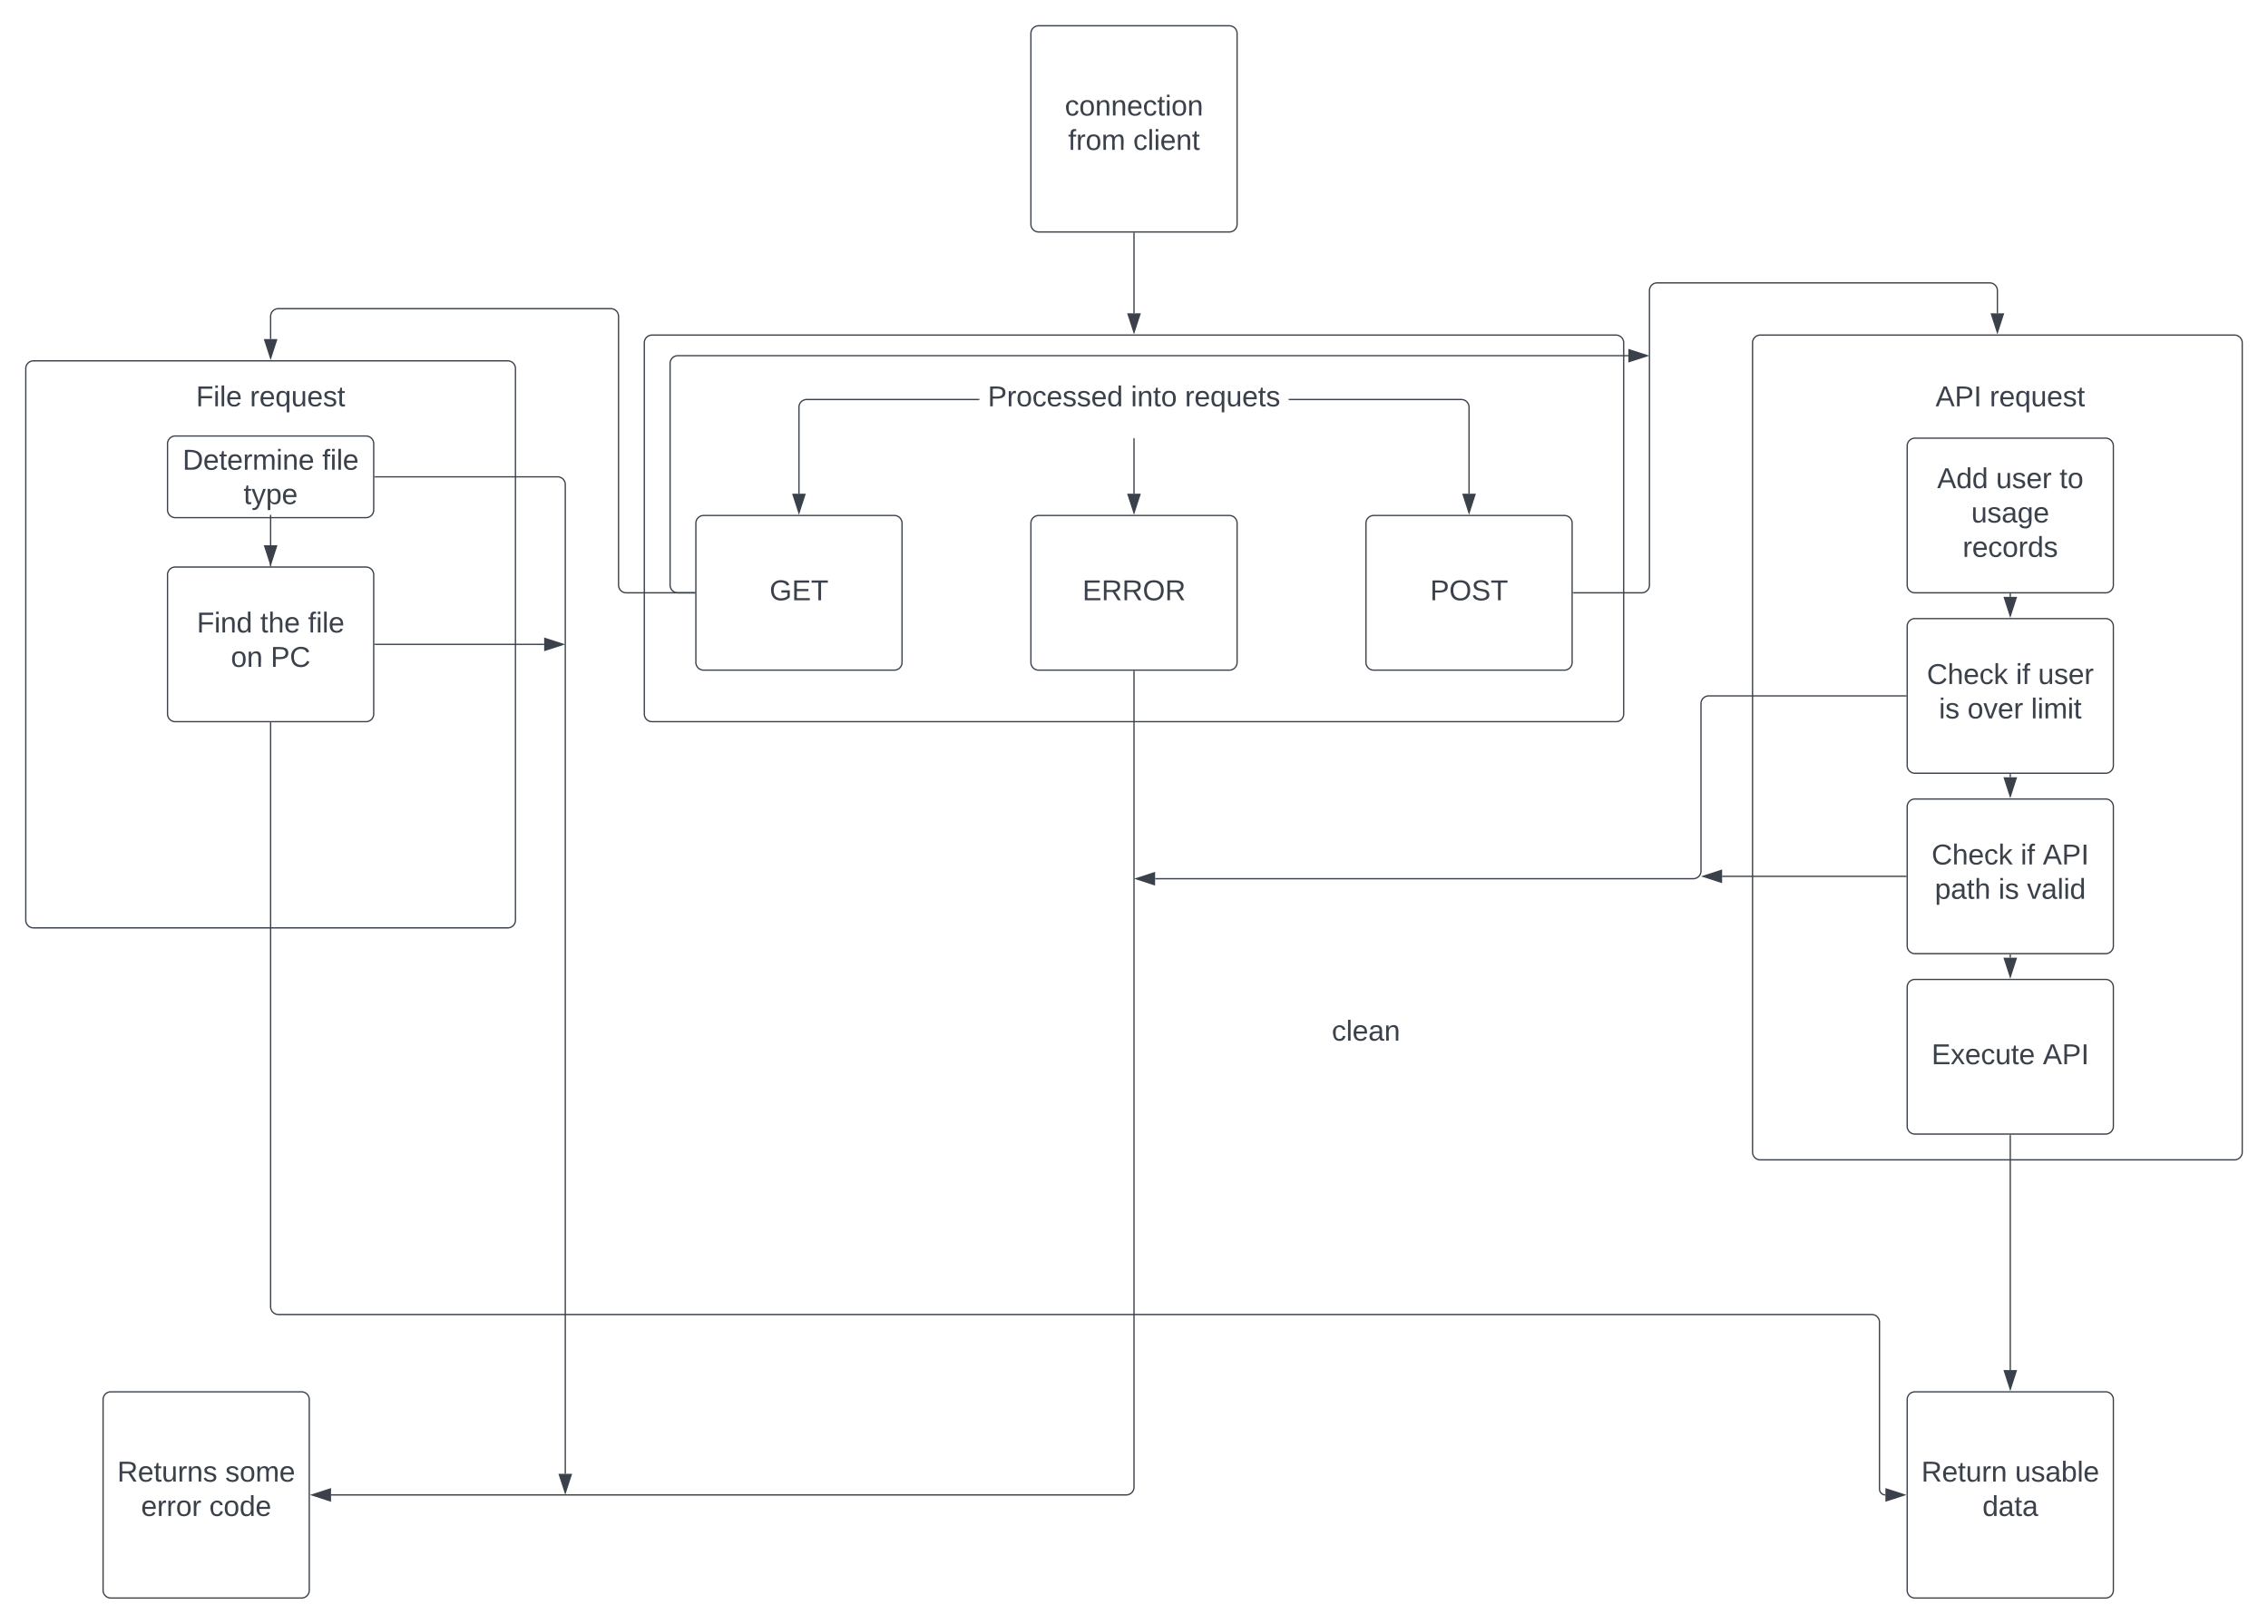 <svg xmlns="http://www.w3.org/2000/svg" xmlns:xlink="http://www.w3.org/1999/xlink" xmlns:lucid="lucid" width="1760" height="1260"><g transform="translate(0 -60)" lucid:page-tab-id="0_0"><path d="M0 0h1760v1360H0z" fill="#fff"/><path d="M800 86a6 6 0 0 1 6-6h148a6 6 0 0 1 6 6v148a6 6 0 0 1-6 6H806a6 6 0 0 1-6-6z" stroke="#3a414a" fill="#fff"/><use xlink:href="#a" transform="matrix(1,0,0,1,805,85) translate(21.327 64.653)"/><use xlink:href="#b" transform="matrix(1,0,0,1,805,85) translate(23.889 91.319)"/><use xlink:href="#c" transform="matrix(1,0,0,1,805,85) translate(74.383 91.319)"/><path d="M80 1146a6 6 0 0 1 6-6h148a6 6 0 0 1 6 6v148a6 6 0 0 1-6 6H86a6 6 0 0 1-6-6z" stroke="#3a414a" fill="#fff"/><use xlink:href="#d" transform="matrix(1,0,0,1,85,1145) translate(5.957 64.653)"/><use xlink:href="#e" transform="matrix(1,0,0,1,85,1145) translate(89.784 64.653)"/><use xlink:href="#f" transform="matrix(1,0,0,1,85,1145) translate(24.475 91.319)"/><use xlink:href="#g" transform="matrix(1,0,0,1,85,1145) translate(77.377 91.319)"/><path d="M880 241v62.12" stroke="#3a414a" fill="none"/><path d="M880.5 241h-1v-.5h1z" stroke="#3a414a" stroke-width=".05" fill="#3a414a"/><path d="M880 317.88l-4.63-14.26h9.26z" stroke="#3a414a" fill="#3a414a"/><path d="M500 326a6 6 0 0 1 6-6h748a6 6 0 0 1 6 6v288a6 6 0 0 1-6 6H506a6 6 0 0 1-6-6z" stroke="#3a414a" fill="#fff"/><path d="M760 346a6 6 0 0 1 6-6h228a6 6 0 0 1 6 6v48a6 6 0 0 1-6 6H766a6 6 0 0 1-6-6z" stroke="#000" stroke-opacity="0" fill="#fff" fill-opacity="0"/><use xlink:href="#h" transform="matrix(1,0,0,1,765,345) translate(1.512 30.278)"/><use xlink:href="#i" transform="matrix(1,0,0,1,765,345) translate(112.562 30.278)"/><use xlink:href="#j" transform="matrix(1,0,0,1,765,345) translate(154.475 30.278)"/><path d="M540 466a6 6 0 0 1 6-6h148a6 6 0 0 1 6 6v108a6 6 0 0 1-6 6H546a6 6 0 0 1-6-6z" stroke="#3a414a" fill="#fff"/><use xlink:href="#k" transform="matrix(1,0,0,1,552,472) translate(45.191 53.778)"/><path d="M1060 466a6 6 0 0 1 6-6h148a6 6 0 0 1 6 6v108a6 6 0 0 1-6 6h-148a6 6 0 0 1-6-6z" stroke="#3a414a" fill="#fff"/><use xlink:href="#l" transform="matrix(1,0,0,1,1072,472) translate(37.784 53.778)"/><path d="M800 466a6 6 0 0 1 6-6h148a6 6 0 0 1 6 6v108a6 6 0 0 1-6 6H806a6 6 0 0 1-6-6z" stroke="#3a414a" fill="#fff"/><use xlink:href="#m" transform="matrix(1,0,0,1,812,472) translate(27.969 53.778)"/><path d="M880 581v633a6 6 0 0 1-6 6H256.88" stroke="#3a414a" fill="none"/><path d="M880.5 581h-1v-.5h1z" stroke="#3a414a" stroke-width=".05" fill="#3a414a"/><path d="M242.12 1220l14.26-4.63v9.27z" stroke="#3a414a" fill="#3a414a"/><path d="M1480 466a6 6 0 0 1 6-6h148a6 6 0 0 1 6 6v108a6 6 0 0 1-6 6h-148a6 6 0 0 1-6-6z" stroke="#3a414a" fill="#fff"/><use xlink:href="#n" transform="matrix(1,0,0,1,1492,472) translate(27.907 53.778)"/><path d="M1360 326a6 6 0 0 1 6-6h368a6 6 0 0 1 6 6v628a6 6 0 0 1-6 6h-368a6 6 0 0 1-6-6z" stroke="#3a414a" fill="#fff"/><path d="M1430 346a6 6 0 0 1 6-6h228a6 6 0 0 1 6 6v48a6 6 0 0 1-6 6h-228a6 6 0 0 1-6-6z" stroke="#000" stroke-opacity="0" fill="#fff" fill-opacity="0"/><path d="M1440 346a6 6 0 0 1 6-6h228a6 6 0 0 1 6 6v48a6 6 0 0 1-6 6h-228a6 6 0 0 1-6-6z" stroke="#000" stroke-opacity="0" fill="#fff" fill-opacity="0"/><use xlink:href="#o" transform="matrix(1,0,0,1,1445,345) translate(57.006 30.278)"/><use xlink:href="#p" transform="matrix(1,0,0,1,1445,345) translate(98.981 30.278)"/><path d="M880 400.5v42.62" stroke="#3a414a" fill="none"/><path d="M880.5 400.5h-1v-.5h1z" stroke="#3a414a" stroke-width=".05" fill="#3a414a"/><path d="M880 457.88l-4.63-14.26h9.26z" stroke="#3a414a" fill="#3a414a"/><path d="M1000.5 370H1134a6 6 0 0 1 6 6v67.12" stroke="#3a414a" fill="none"/><path d="M1000.5 370.5h-.5v-1h.5z" stroke="#3a414a" stroke-width=".05" fill="#3a414a"/><path d="M1140 457.88l-4.63-14.26h9.27z" stroke="#3a414a" fill="#3a414a"/><path d="M759.5 370H626a6 6 0 0 0-6 6v67.12" stroke="#3a414a" fill="none"/><path d="M760 370.5h-.5v-1h.5z" stroke="#3a414a" stroke-width=".05" fill="#3a414a"/><path d="M620 457.88l-4.63-14.26h9.26z" stroke="#3a414a" fill="#3a414a"/><path d="M1221 520h53a6 6 0 0 0 6-6V285.5a6 6 0 0 1 6-6h258a6 6 0 0 1 6 6v17.62" stroke="#3a414a" fill="none"/><path d="M1221 520.5h-.5v-1h.5z" stroke="#3a414a" stroke-width=".05" fill="#3a414a"/><path d="M1550 317.88l-4.63-14.26h9.27z" stroke="#3a414a" fill="#3a414a"/><path d="M1480 406a6 6 0 0 1 6-6h148a6 6 0 0 1 6 6v108a6 6 0 0 1-6 6h-148a6 6 0 0 1-6-6z" stroke="#3a414a" fill="#fff"/><use xlink:href="#q" transform="matrix(1,0,0,1,1492,412) translate(11.241 26.778)"/><use xlink:href="#r" transform="matrix(1,0,0,1,1492,412) translate(56.92 26.778)"/><use xlink:href="#s" transform="matrix(1,0,0,1,1492,412) translate(106.241 26.778)"/><use xlink:href="#t" transform="matrix(1,0,0,1,1492,412) translate(37.753 53.444)"/><use xlink:href="#u" transform="matrix(1,0,0,1,1492,412) translate(31.025 80.111)"/><path d="M1480 546a6 6 0 0 1 6-6h148a6 6 0 0 1 6 6v108a6 6 0 0 1-6 6h-148a6 6 0 0 1-6-6z" stroke="#3a414a" fill="#fff"/><use xlink:href="#v" transform="matrix(1,0,0,1,1492,552) translate(3.278 38.778)"/><use xlink:href="#w" transform="matrix(1,0,0,1,1492,552) translate(72.352 38.778)"/><use xlink:href="#x" transform="matrix(1,0,0,1,1492,552) translate(89.574 38.778)"/><use xlink:href="#y" transform="matrix(1,0,0,1,1492,552) translate(12.63 65.444)"/><use xlink:href="#z" transform="matrix(1,0,0,1,1492,552) translate(34.79 65.444)"/><use xlink:href="#A" transform="matrix(1,0,0,1,1492,552) translate(84.111 65.444)"/><path d="M1560 521v2.12" stroke="#3a414a" fill="none"/><path d="M1560.5 521h-1v-.5h1z" stroke="#3a414a" stroke-width=".05" fill="#3a414a"/><path d="M1560 537.88l-4.63-14.26h9.27z" stroke="#3a414a" fill="#3a414a"/><path d="M1479 600h-153a6 6 0 0 0-6 6v129.84a6 6 0 0 1-6 6H896.38" stroke="#3a414a" fill="none"/><path d="M1479.5 600.5h-.5v-1h.5z" stroke="#3a414a" stroke-width=".05" fill="#3a414a"/><path d="M881.62 741.84l14.26-4.63v9.28z" stroke="#3a414a" fill="#3a414a"/><path d="M1480 686a6 6 0 0 1 6-6h148a6 6 0 0 1 6 6v108a6 6 0 0 1-6 6h-148a6 6 0 0 1-6-6z" stroke="#3a414a" fill="#fff"/><use xlink:href="#v" transform="matrix(1,0,0,1,1492,692) translate(6.951 38.778)"/><use xlink:href="#w" transform="matrix(1,0,0,1,1492,692) translate(76.025 38.778)"/><use xlink:href="#B" transform="matrix(1,0,0,1,1492,692) translate(93.247 38.778)"/><use xlink:href="#C" transform="matrix(1,0,0,1,1492,692) translate(9.451 65.444)"/><use xlink:href="#y" transform="matrix(1,0,0,1,1492,692) translate(58.833 65.444)"/><use xlink:href="#D" transform="matrix(1,0,0,1,1492,692) translate(80.994 65.444)"/><path d="M1560 661v2.12" stroke="#3a414a" fill="none"/><path d="M1560.5 661h-1v-.5h1z" stroke="#3a414a" stroke-width=".05" fill="#3a414a"/><path d="M1560 677.88l-4.63-14.26h9.27z" stroke="#3a414a" fill="#3a414a"/><path d="M1479 740h-142.62" stroke="#3a414a" fill="none"/><path d="M1479.5 740.5h-.5v-1h.5z" stroke="#3a414a" stroke-width=".05" fill="#3a414a"/><path d="M1321.62 740l14.26-4.63v9.26z" stroke="#3a414a" fill="#3a414a"/><path d="M1480 826a6 6 0 0 1 6-6h148a6 6 0 0 1 6 6v108a6 6 0 0 1-6 6h-148a6 6 0 0 1-6-6z" stroke="#3a414a" fill="#fff"/><use xlink:href="#E" transform="matrix(1,0,0,1,1492,832) translate(6.889 53.778)"/><use xlink:href="#F" transform="matrix(1,0,0,1,1492,832) translate(93.309 53.778)"/><path d="M1480 1146a6 6 0 0 1 6-6h148a6 6 0 0 1 6 6v148a6 6 0 0 1-6 6h-148a6 6 0 0 1-6-6z" stroke="#3a414a" fill="#fff"/><use xlink:href="#G" transform="matrix(1,0,0,1,1485,1145) translate(5.957 64.653)"/><use xlink:href="#H" transform="matrix(1,0,0,1,1485,1145) translate(78.673 64.653)"/><use xlink:href="#I" transform="matrix(1,0,0,1,1485,1145) translate(53.395 91.319)"/><path d="M1560 801v2.12" stroke="#3a414a" fill="none"/><path d="M1560.5 801h-1v-.5h1z" stroke="#3a414a" stroke-width=".05" fill="#3a414a"/><path d="M1560 817.88l-4.63-14.26h9.27z" stroke="#3a414a" fill="#3a414a"/><path d="M1560 941v182.12" stroke="#3a414a" fill="none"/><path d="M1560.5 941h-1v-.5h1z" stroke="#3a414a" stroke-width=".05" fill="#3a414a"/><path d="M1560 1137.88l-4.63-14.26h9.27z" stroke="#3a414a" fill="#3a414a"/><path d="M539 520h-13a6 6 0 0 1-6-6V342a6 6 0 0 1 6-6h737.62" stroke="#3a414a" fill="none"/><path d="M539.5 520.5h-.5v-1h.5z" stroke="#3a414a" stroke-width=".05" fill="#3a414a"/><path d="M1278.38 336l-14.26 4.63v-9.26z" stroke="#3a414a" fill="#3a414a"/><path d="M20 346a6 6 0 0 1 6-6h368a6 6 0 0 1 6 6v428a6 6 0 0 1-6 6H26a6 6 0 0 1-6-6z" stroke="#3a414a" fill="#fff"/><path d="M539 520h-53a6 6 0 0 1-6-6V305.5a6 6 0 0 0-6-6H216a6 6 0 0 0-6 6v17.62" stroke="#3a414a" fill="none"/><path d="M539.5 520.5h-.5v-1h.5z" stroke="#3a414a" stroke-width=".05" fill="#3a414a"/><path d="M210 337.88l-4.63-14.26h9.26z" stroke="#3a414a" fill="#3a414a"/><path d="M90 346a6 6 0 0 1 6-6h228a6 6 0 0 1 6 6v48a6 6 0 0 1-6 6H96a6 6 0 0 1-6-6z" stroke="#000" stroke-opacity="0" fill="#fff" fill-opacity="0"/><g><use xlink:href="#J" transform="matrix(1,0,0,1,95,345) translate(57.099 30.278)"/><use xlink:href="#p" transform="matrix(1,0,0,1,95,345) translate(98.889 30.278)"/></g><path d="M130 404.33a6 6 0 0 1 6-6h148a6 6 0 0 1 6 6v51.34a6 6 0 0 1-6 6H136a6 6 0 0 1-6-6z" stroke="#3a414a" fill="#fff"/><g><use xlink:href="#K" transform="matrix(1,0,0,1,135,403.333) translate(6.667 21.153)"/><use xlink:href="#L" transform="matrix(1,0,0,1,135,403.333) translate(115.062 21.153)"/><use xlink:href="#M" transform="matrix(1,0,0,1,135,403.333) translate(54.012 47.819)"/></g><path d="M291 430h141.67a6 6 0 0 1 6 6v767.62" stroke="#3a414a" fill="none"/><path d="M291 430.5h-.5v-1h.5z" stroke="#3a414a" stroke-width=".05" fill="#3a414a"/><path d="M438.67 1218.38l-4.64-14.26h9.27z" stroke="#3a414a" fill="#3a414a"/><path d="M130 506a6 6 0 0 1 6-6h148a6 6 0 0 1 6 6v108a6 6 0 0 1-6 6H136a6 6 0 0 1-6-6z" stroke="#3a414a" fill="#fff"/><g><use xlink:href="#N" transform="matrix(1,0,0,1,142,512) translate(10.716 38.778)"/><use xlink:href="#O" transform="matrix(1,0,0,1,142,512) translate(59.975 38.778)"/><use xlink:href="#L" transform="matrix(1,0,0,1,142,512) translate(97.012 38.778)"/><use xlink:href="#P" transform="matrix(1,0,0,1,142,512) translate(37.167 65.444)"/><use xlink:href="#Q" transform="matrix(1,0,0,1,142,512) translate(68.031 65.444)"/></g><path d="M210 499v-39.5 23.62" stroke="#3a414a" fill="none"/><path d="M210.5 499.5h-1v-.5h1z" stroke="#3a414a" stroke-width=".05" fill="#3a414a"/><path d="M210 497.88l-4.63-14.26h9.26z" stroke="#3a414a" fill="#3a414a"/><path d="M291 560h131.28" stroke="#3a414a" fill="none"/><path d="M291 560.5h-.5v-1h.5z" stroke="#3a414a" stroke-width=".05" fill="#3a414a"/><path d="M437.05 560l-14.27 4.63v-9.26z" stroke="#3a414a" fill="#3a414a"/><path d="M210 621v453a6 6 0 0 0 6 6h1236.5a6 6 0 0 1 6 6v129.38a4.62 4.62 0 0 0 4.62 4.62" stroke="#3a414a" fill="none"/><path d="M210.5 621h-1v-.5h1z" stroke="#3a414a" stroke-width=".05" fill="#3a414a"/><path d="M1477.88 1220l-14.26 4.63v-9.27z" stroke="#3a414a" fill="#3a414a"/><path d="M1028 843h63.03v36.67H1028z" fill="#fff" fill-opacity="0"/><g><use xlink:href="#R" transform="matrix(1,0,0,1,1033,848) translate(0.488 19.465)"/></g><defs><path fill="#3a414a" d="M96-169c-40 0-48 33-48 73s9 75 48 75c24 0 41-14 43-38l32 2c-6 37-31 61-74 61-59 0-76-41-82-99-10-93 101-131 147-64 4 7 5 14 7 22l-32 3c-4-21-16-35-41-35" id="S"/><path fill="#3a414a" d="M100-194c62-1 85 37 85 99 1 63-27 99-86 99S16-35 15-95c0-66 28-99 85-99zM99-20c44 1 53-31 53-75 0-43-8-75-51-75s-53 32-53 75 10 74 51 75" id="T"/><path fill="#3a414a" d="M117-194c89-4 53 116 60 194h-32v-121c0-31-8-49-39-48C34-167 62-67 57 0H25l-1-190h30c1 10-1 24 2 32 11-22 29-35 61-36" id="U"/><path fill="#3a414a" d="M100-194c63 0 86 42 84 106H49c0 40 14 67 53 68 26 1 43-12 49-29l28 8c-11 28-37 45-77 45C44 4 14-33 15-96c1-61 26-98 85-98zm52 81c6-60-76-77-97-28-3 7-6 17-6 28h103" id="V"/><path fill="#3a414a" d="M59-47c-2 24 18 29 38 22v24C64 9 27 4 27-40v-127H5v-23h24l9-43h21v43h35v23H59v120" id="W"/><path fill="#3a414a" d="M24-231v-30h32v30H24zM24 0v-190h32V0H24" id="X"/><g id="a"><use transform="matrix(0.062,0,0,0.062,0,0)" xlink:href="#S"/><use transform="matrix(0.062,0,0,0.062,11.111,0)" xlink:href="#T"/><use transform="matrix(0.062,0,0,0.062,23.457,0)" xlink:href="#U"/><use transform="matrix(0.062,0,0,0.062,35.802,0)" xlink:href="#U"/><use transform="matrix(0.062,0,0,0.062,48.148,0)" xlink:href="#V"/><use transform="matrix(0.062,0,0,0.062,60.494,0)" xlink:href="#S"/><use transform="matrix(0.062,0,0,0.062,71.605,0)" xlink:href="#W"/><use transform="matrix(0.062,0,0,0.062,77.778,0)" xlink:href="#X"/><use transform="matrix(0.062,0,0,0.062,82.654,0)" xlink:href="#T"/><use transform="matrix(0.062,0,0,0.062,95,0)" xlink:href="#U"/></g><path fill="#3a414a" d="M101-234c-31-9-42 10-38 44h38v23H63V0H32v-167H5v-23h27c-7-52 17-82 69-68v24" id="Y"/><path fill="#3a414a" d="M114-163C36-179 61-72 57 0H25l-1-190h30c1 12-1 29 2 39 6-27 23-49 58-41v29" id="Z"/><path fill="#3a414a" d="M210-169c-67 3-38 105-44 169h-31v-121c0-29-5-50-35-48C34-165 62-65 56 0H25l-1-190h30c1 10-1 24 2 32 10-44 99-50 107 0 11-21 27-35 58-36 85-2 47 119 55 194h-31v-121c0-29-5-49-35-48" id="aa"/><g id="b"><use transform="matrix(0.062,0,0,0.062,0,0)" xlink:href="#Y"/><use transform="matrix(0.062,0,0,0.062,6.173,0)" xlink:href="#Z"/><use transform="matrix(0.062,0,0,0.062,13.519,0)" xlink:href="#T"/><use transform="matrix(0.062,0,0,0.062,25.864,0)" xlink:href="#aa"/></g><path fill="#3a414a" d="M24 0v-261h32V0H24" id="ab"/><g id="c"><use transform="matrix(0.062,0,0,0.062,0,0)" xlink:href="#S"/><use transform="matrix(0.062,0,0,0.062,11.111,0)" xlink:href="#ab"/><use transform="matrix(0.062,0,0,0.062,15.988,0)" xlink:href="#X"/><use transform="matrix(0.062,0,0,0.062,20.864,0)" xlink:href="#V"/><use transform="matrix(0.062,0,0,0.062,33.21,0)" xlink:href="#U"/><use transform="matrix(0.062,0,0,0.062,45.556,0)" xlink:href="#W"/></g><path fill="#3a414a" d="M233-177c-1 41-23 64-60 70L243 0h-38l-65-103H63V0H30v-248c88 3 205-21 203 71zM63-129c60-2 137 13 137-47 0-61-80-42-137-45v92" id="ac"/><path fill="#3a414a" d="M84 4C-5 8 30-112 23-190h32v120c0 31 7 50 39 49 72-2 45-101 50-169h31l1 190h-30c-1-10 1-25-2-33-11 22-28 36-60 37" id="ad"/><path fill="#3a414a" d="M135-143c-3-34-86-38-87 0 15 53 115 12 119 90S17 21 10-45l28-5c4 36 97 45 98 0-10-56-113-15-118-90-4-57 82-63 122-42 12 7 21 19 24 35" id="ae"/><g id="d"><use transform="matrix(0.062,0,0,0.062,0,0)" xlink:href="#ac"/><use transform="matrix(0.062,0,0,0.062,15.988,0)" xlink:href="#V"/><use transform="matrix(0.062,0,0,0.062,28.333,0)" xlink:href="#W"/><use transform="matrix(0.062,0,0,0.062,34.506,0)" xlink:href="#ad"/><use transform="matrix(0.062,0,0,0.062,46.852,0)" xlink:href="#Z"/><use transform="matrix(0.062,0,0,0.062,54.198,0)" xlink:href="#U"/><use transform="matrix(0.062,0,0,0.062,66.543,0)" xlink:href="#ae"/></g><g id="e"><use transform="matrix(0.062,0,0,0.062,0,0)" xlink:href="#ae"/><use transform="matrix(0.062,0,0,0.062,11.111,0)" xlink:href="#T"/><use transform="matrix(0.062,0,0,0.062,23.457,0)" xlink:href="#aa"/><use transform="matrix(0.062,0,0,0.062,41.914,0)" xlink:href="#V"/></g><g id="f"><use transform="matrix(0.062,0,0,0.062,0,0)" xlink:href="#V"/><use transform="matrix(0.062,0,0,0.062,12.346,0)" xlink:href="#Z"/><use transform="matrix(0.062,0,0,0.062,19.691,0)" xlink:href="#Z"/><use transform="matrix(0.062,0,0,0.062,27.037,0)" xlink:href="#T"/><use transform="matrix(0.062,0,0,0.062,39.383,0)" xlink:href="#Z"/></g><path fill="#3a414a" d="M85-194c31 0 48 13 60 33l-1-100h32l1 261h-30c-2-10 0-23-3-31C134-8 116 4 85 4 32 4 16-35 15-94c0-66 23-100 70-100zm9 24c-40 0-46 34-46 75 0 40 6 74 45 74 42 0 51-32 51-76 0-42-9-74-50-73" id="af"/><g id="g"><use transform="matrix(0.062,0,0,0.062,0,0)" xlink:href="#S"/><use transform="matrix(0.062,0,0,0.062,11.111,0)" xlink:href="#T"/><use transform="matrix(0.062,0,0,0.062,23.457,0)" xlink:href="#af"/><use transform="matrix(0.062,0,0,0.062,35.802,0)" xlink:href="#V"/></g><path fill="#3a414a" d="M30-248c87 1 191-15 191 75 0 78-77 80-158 76V0H30v-248zm33 125c57 0 124 11 124-50 0-59-68-47-124-48v98" id="ag"/><g id="h"><use transform="matrix(0.062,0,0,0.062,0,0)" xlink:href="#ag"/><use transform="matrix(0.062,0,0,0.062,14.815,0)" xlink:href="#Z"/><use transform="matrix(0.062,0,0,0.062,22.16,0)" xlink:href="#T"/><use transform="matrix(0.062,0,0,0.062,34.506,0)" xlink:href="#S"/><use transform="matrix(0.062,0,0,0.062,45.617,0)" xlink:href="#V"/><use transform="matrix(0.062,0,0,0.062,57.963,0)" xlink:href="#ae"/><use transform="matrix(0.062,0,0,0.062,69.074,0)" xlink:href="#ae"/><use transform="matrix(0.062,0,0,0.062,80.185,0)" xlink:href="#V"/><use transform="matrix(0.062,0,0,0.062,92.531,0)" xlink:href="#af"/></g><g id="i"><use transform="matrix(0.062,0,0,0.062,0,0)" xlink:href="#X"/><use transform="matrix(0.062,0,0,0.062,4.877,0)" xlink:href="#U"/><use transform="matrix(0.062,0,0,0.062,17.222,0)" xlink:href="#W"/><use transform="matrix(0.062,0,0,0.062,23.395,0)" xlink:href="#T"/></g><path fill="#3a414a" d="M145-31C134-9 116 4 85 4 32 4 16-35 15-94c0-59 17-99 70-100 32-1 48 14 60 33 0-11-1-24 2-32h30l-1 268h-32zM93-21c41 0 51-33 51-76s-8-73-50-73c-40 0-46 35-46 75s5 74 45 74" id="ah"/><g id="j"><use transform="matrix(0.062,0,0,0.062,0,0)" xlink:href="#Z"/><use transform="matrix(0.062,0,0,0.062,7.346,0)" xlink:href="#V"/><use transform="matrix(0.062,0,0,0.062,19.691,0)" xlink:href="#ah"/><use transform="matrix(0.062,0,0,0.062,32.037,0)" xlink:href="#ad"/><use transform="matrix(0.062,0,0,0.062,44.383,0)" xlink:href="#V"/><use transform="matrix(0.062,0,0,0.062,56.728,0)" xlink:href="#W"/><use transform="matrix(0.062,0,0,0.062,62.901,0)" xlink:href="#ae"/></g><path fill="#3a414a" d="M143 4C61 4 22-44 18-125c-5-107 100-154 193-111 17 8 29 25 37 43l-32 9c-13-25-37-40-76-40-61 0-88 39-88 99 0 61 29 100 91 101 35 0 62-11 79-27v-45h-74v-28h105v86C228-13 192 4 143 4" id="ai"/><path fill="#3a414a" d="M30 0v-248h187v28H63v79h144v27H63v87h162V0H30" id="aj"/><path fill="#3a414a" d="M127-220V0H93v-220H8v-28h204v28h-85" id="ak"/><g id="k"><use transform="matrix(0.062,0,0,0.062,0,0)" xlink:href="#ai"/><use transform="matrix(0.062,0,0,0.062,17.284,0)" xlink:href="#aj"/><use transform="matrix(0.062,0,0,0.062,32.099,0)" xlink:href="#ak"/></g><path fill="#3a414a" d="M140-251c81 0 123 46 123 126C263-46 219 4 140 4 59 4 17-45 17-125s42-126 123-126zm0 227c63 0 89-41 89-101s-29-99-89-99c-61 0-89 39-89 99S79-25 140-24" id="al"/><path fill="#3a414a" d="M185-189c-5-48-123-54-124 2 14 75 158 14 163 119 3 78-121 87-175 55-17-10-28-26-33-46l33-7c5 56 141 63 141-1 0-78-155-14-162-118-5-82 145-84 179-34 5 7 8 16 11 25" id="am"/><g id="l"><use transform="matrix(0.062,0,0,0.062,0,0)" xlink:href="#ag"/><use transform="matrix(0.062,0,0,0.062,14.815,0)" xlink:href="#al"/><use transform="matrix(0.062,0,0,0.062,32.099,0)" xlink:href="#am"/><use transform="matrix(0.062,0,0,0.062,46.914,0)" xlink:href="#ak"/></g><g id="m"><use transform="matrix(0.062,0,0,0.062,0,0)" xlink:href="#aj"/><use transform="matrix(0.062,0,0,0.062,14.815,0)" xlink:href="#ac"/><use transform="matrix(0.062,0,0,0.062,30.802,0)" xlink:href="#ac"/><use transform="matrix(0.062,0,0,0.062,46.79,0)" xlink:href="#al"/><use transform="matrix(0.062,0,0,0.062,64.074,0)" xlink:href="#ac"/></g><g id="n"><use transform="matrix(0.062,0,0,0.062,0,0)" xlink:href="#ag"/><use transform="matrix(0.062,0,0,0.062,14.815,0)" xlink:href="#Z"/><use transform="matrix(0.062,0,0,0.062,22.16,0)" xlink:href="#T"/><use transform="matrix(0.062,0,0,0.062,34.506,0)" xlink:href="#S"/><use transform="matrix(0.062,0,0,0.062,45.617,0)" xlink:href="#V"/><use transform="matrix(0.062,0,0,0.062,57.963,0)" xlink:href="#ae"/><use transform="matrix(0.062,0,0,0.062,69.074,0)" xlink:href="#ae"/></g><path fill="#3a414a" d="M205 0l-28-72H64L36 0H1l101-248h38L239 0h-34zm-38-99l-47-123c-12 45-31 82-46 123h93" id="an"/><path fill="#3a414a" d="M33 0v-248h34V0H33" id="ao"/><g id="o"><use transform="matrix(0.062,0,0,0.062,0,0)" xlink:href="#an"/><use transform="matrix(0.062,0,0,0.062,14.815,0)" xlink:href="#ag"/><use transform="matrix(0.062,0,0,0.062,29.63,0)" xlink:href="#ao"/></g><g id="p"><use transform="matrix(0.062,0,0,0.062,0,0)" xlink:href="#Z"/><use transform="matrix(0.062,0,0,0.062,7.346,0)" xlink:href="#V"/><use transform="matrix(0.062,0,0,0.062,19.691,0)" xlink:href="#ah"/><use transform="matrix(0.062,0,0,0.062,32.037,0)" xlink:href="#ad"/><use transform="matrix(0.062,0,0,0.062,44.383,0)" xlink:href="#V"/><use transform="matrix(0.062,0,0,0.062,56.728,0)" xlink:href="#ae"/><use transform="matrix(0.062,0,0,0.062,67.84,0)" xlink:href="#W"/></g><g id="q"><use transform="matrix(0.062,0,0,0.062,0,0)" xlink:href="#an"/><use transform="matrix(0.062,0,0,0.062,14.815,0)" xlink:href="#af"/><use transform="matrix(0.062,0,0,0.062,27.16,0)" xlink:href="#af"/></g><g id="r"><use transform="matrix(0.062,0,0,0.062,0,0)" xlink:href="#ad"/><use transform="matrix(0.062,0,0,0.062,12.346,0)" xlink:href="#ae"/><use transform="matrix(0.062,0,0,0.062,23.457,0)" xlink:href="#V"/><use transform="matrix(0.062,0,0,0.062,35.802,0)" xlink:href="#Z"/></g><g id="s"><use transform="matrix(0.062,0,0,0.062,0,0)" xlink:href="#W"/><use transform="matrix(0.062,0,0,0.062,6.173,0)" xlink:href="#T"/></g><path fill="#3a414a" d="M141-36C126-15 110 5 73 4 37 3 15-17 15-53c-1-64 63-63 125-63 3-35-9-54-41-54-24 1-41 7-42 31l-33-3c5-37 33-52 76-52 45 0 72 20 72 64v82c-1 20 7 32 28 27v20c-31 9-61-2-59-35zM48-53c0 20 12 33 32 33 41-3 63-29 60-74-43 2-92-5-92 41" id="ap"/><path fill="#3a414a" d="M177-190C167-65 218 103 67 71c-23-6-38-20-44-43l32-5c15 47 100 32 89-28v-30C133-14 115 1 83 1 29 1 15-40 15-95c0-56 16-97 71-98 29-1 48 16 59 35 1-10 0-23 2-32h30zM94-22c36 0 50-32 50-73 0-42-14-75-50-75-39 0-46 34-46 75s6 73 46 73" id="aq"/><g id="t"><use transform="matrix(0.062,0,0,0.062,0,0)" xlink:href="#ad"/><use transform="matrix(0.062,0,0,0.062,12.346,0)" xlink:href="#ae"/><use transform="matrix(0.062,0,0,0.062,23.457,0)" xlink:href="#ap"/><use transform="matrix(0.062,0,0,0.062,35.802,0)" xlink:href="#aq"/><use transform="matrix(0.062,0,0,0.062,48.148,0)" xlink:href="#V"/></g><g id="u"><use transform="matrix(0.062,0,0,0.062,0,0)" xlink:href="#Z"/><use transform="matrix(0.062,0,0,0.062,7.346,0)" xlink:href="#V"/><use transform="matrix(0.062,0,0,0.062,19.691,0)" xlink:href="#S"/><use transform="matrix(0.062,0,0,0.062,30.802,0)" xlink:href="#T"/><use transform="matrix(0.062,0,0,0.062,43.148,0)" xlink:href="#Z"/><use transform="matrix(0.062,0,0,0.062,50.494,0)" xlink:href="#af"/><use transform="matrix(0.062,0,0,0.062,62.84,0)" xlink:href="#ae"/></g><path fill="#3a414a" d="M212-179c-10-28-35-45-73-45-59 0-87 40-87 99 0 60 29 101 89 101 43 0 62-24 78-52l27 14C228-24 195 4 139 4 59 4 22-46 18-125c-6-104 99-153 187-111 19 9 31 26 39 46" id="ar"/><path fill="#3a414a" d="M106-169C34-169 62-67 57 0H25v-261h32l-1 103c12-21 28-36 61-36 89 0 53 116 60 194h-32v-121c2-32-8-49-39-48" id="as"/><path fill="#3a414a" d="M143 0L79-87 56-68V0H24v-261h32v163l83-92h37l-77 82L181 0h-38" id="at"/><g id="v"><use transform="matrix(0.062,0,0,0.062,0,0)" xlink:href="#ar"/><use transform="matrix(0.062,0,0,0.062,15.988,0)" xlink:href="#as"/><use transform="matrix(0.062,0,0,0.062,28.333,0)" xlink:href="#V"/><use transform="matrix(0.062,0,0,0.062,40.679,0)" xlink:href="#S"/><use transform="matrix(0.062,0,0,0.062,51.79,0)" xlink:href="#at"/></g><g id="w"><use transform="matrix(0.062,0,0,0.062,0,0)" xlink:href="#X"/><use transform="matrix(0.062,0,0,0.062,4.877,0)" xlink:href="#Y"/></g><g id="x"><use transform="matrix(0.062,0,0,0.062,0,0)" xlink:href="#ad"/><use transform="matrix(0.062,0,0,0.062,12.346,0)" xlink:href="#ae"/><use transform="matrix(0.062,0,0,0.062,23.457,0)" xlink:href="#V"/><use transform="matrix(0.062,0,0,0.062,35.802,0)" xlink:href="#Z"/></g><g id="y"><use transform="matrix(0.062,0,0,0.062,0,0)" xlink:href="#X"/><use transform="matrix(0.062,0,0,0.062,4.877,0)" xlink:href="#ae"/></g><path fill="#3a414a" d="M108 0H70L1-190h34L89-25l56-165h34" id="au"/><g id="z"><use transform="matrix(0.062,0,0,0.062,0,0)" xlink:href="#T"/><use transform="matrix(0.062,0,0,0.062,12.346,0)" xlink:href="#au"/><use transform="matrix(0.062,0,0,0.062,23.457,0)" xlink:href="#V"/><use transform="matrix(0.062,0,0,0.062,35.802,0)" xlink:href="#Z"/></g><g id="A"><use transform="matrix(0.062,0,0,0.062,0,0)" xlink:href="#ab"/><use transform="matrix(0.062,0,0,0.062,4.877,0)" xlink:href="#X"/><use transform="matrix(0.062,0,0,0.062,9.753,0)" xlink:href="#aa"/><use transform="matrix(0.062,0,0,0.062,28.21,0)" xlink:href="#X"/><use transform="matrix(0.062,0,0,0.062,33.086,0)" xlink:href="#W"/></g><g id="B"><use transform="matrix(0.062,0,0,0.062,0,0)" xlink:href="#an"/><use transform="matrix(0.062,0,0,0.062,14.815,0)" xlink:href="#ag"/><use transform="matrix(0.062,0,0,0.062,29.63,0)" xlink:href="#ao"/></g><path fill="#3a414a" d="M115-194c55 1 70 41 70 98S169 2 115 4C84 4 66-9 55-30l1 105H24l-1-265h31l2 30c10-21 28-34 59-34zm-8 174c40 0 45-34 45-75s-6-73-45-74c-42 0-51 32-51 76 0 43 10 73 51 73" id="av"/><g id="C"><use transform="matrix(0.062,0,0,0.062,0,0)" xlink:href="#av"/><use transform="matrix(0.062,0,0,0.062,12.346,0)" xlink:href="#ap"/><use transform="matrix(0.062,0,0,0.062,24.691,0)" xlink:href="#W"/><use transform="matrix(0.062,0,0,0.062,30.864,0)" xlink:href="#as"/></g><g id="D"><use transform="matrix(0.062,0,0,0.062,0,0)" xlink:href="#au"/><use transform="matrix(0.062,0,0,0.062,11.111,0)" xlink:href="#ap"/><use transform="matrix(0.062,0,0,0.062,23.457,0)" xlink:href="#ab"/><use transform="matrix(0.062,0,0,0.062,28.333,0)" xlink:href="#X"/><use transform="matrix(0.062,0,0,0.062,33.21,0)" xlink:href="#af"/></g><path fill="#3a414a" d="M141 0L90-78 38 0H4l68-98-65-92h35l48 74 47-74h35l-64 92 68 98h-35" id="aw"/><g id="E"><use transform="matrix(0.062,0,0,0.062,0,0)" xlink:href="#aj"/><use transform="matrix(0.062,0,0,0.062,14.815,0)" xlink:href="#aw"/><use transform="matrix(0.062,0,0,0.062,25.926,0)" xlink:href="#V"/><use transform="matrix(0.062,0,0,0.062,38.272,0)" xlink:href="#S"/><use transform="matrix(0.062,0,0,0.062,49.383,0)" xlink:href="#ad"/><use transform="matrix(0.062,0,0,0.062,61.728,0)" xlink:href="#W"/><use transform="matrix(0.062,0,0,0.062,67.901,0)" xlink:href="#V"/></g><g id="F"><use transform="matrix(0.062,0,0,0.062,0,0)" xlink:href="#an"/><use transform="matrix(0.062,0,0,0.062,14.815,0)" xlink:href="#ag"/><use transform="matrix(0.062,0,0,0.062,29.63,0)" xlink:href="#ao"/></g><g id="G"><use transform="matrix(0.062,0,0,0.062,0,0)" xlink:href="#ac"/><use transform="matrix(0.062,0,0,0.062,15.988,0)" xlink:href="#V"/><use transform="matrix(0.062,0,0,0.062,28.333,0)" xlink:href="#W"/><use transform="matrix(0.062,0,0,0.062,34.506,0)" xlink:href="#ad"/><use transform="matrix(0.062,0,0,0.062,46.852,0)" xlink:href="#Z"/><use transform="matrix(0.062,0,0,0.062,54.198,0)" xlink:href="#U"/></g><path fill="#3a414a" d="M115-194c53 0 69 39 70 98 0 66-23 100-70 100C84 3 66-7 56-30L54 0H23l1-261h32v101c10-23 28-34 59-34zm-8 174c40 0 45-34 45-75 0-40-5-75-45-74-42 0-51 32-51 76 0 43 10 73 51 73" id="ax"/><g id="H"><use transform="matrix(0.062,0,0,0.062,0,0)" xlink:href="#ad"/><use transform="matrix(0.062,0,0,0.062,12.346,0)" xlink:href="#ae"/><use transform="matrix(0.062,0,0,0.062,23.457,0)" xlink:href="#ap"/><use transform="matrix(0.062,0,0,0.062,35.802,0)" xlink:href="#ax"/><use transform="matrix(0.062,0,0,0.062,48.148,0)" xlink:href="#ab"/><use transform="matrix(0.062,0,0,0.062,53.025,0)" xlink:href="#V"/></g><g id="I"><use transform="matrix(0.062,0,0,0.062,0,0)" xlink:href="#af"/><use transform="matrix(0.062,0,0,0.062,12.346,0)" xlink:href="#ap"/><use transform="matrix(0.062,0,0,0.062,24.691,0)" xlink:href="#W"/><use transform="matrix(0.062,0,0,0.062,30.864,0)" xlink:href="#ap"/></g><path fill="#3a414a" d="M63-220v92h138v28H63V0H30v-248h175v28H63" id="ay"/><g id="J"><use transform="matrix(0.062,0,0,0.062,0,0)" xlink:href="#ay"/><use transform="matrix(0.062,0,0,0.062,13.519,0)" xlink:href="#X"/><use transform="matrix(0.062,0,0,0.062,18.395,0)" xlink:href="#ab"/><use transform="matrix(0.062,0,0,0.062,23.272,0)" xlink:href="#V"/></g><path fill="#3a414a" d="M30-248c118-7 216 8 213 122C240-48 200 0 122 0H30v-248zM63-27c89 8 146-16 146-99s-60-101-146-95v194" id="az"/><g id="K"><use transform="matrix(0.062,0,0,0.062,0,0)" xlink:href="#az"/><use transform="matrix(0.062,0,0,0.062,15.988,0)" xlink:href="#V"/><use transform="matrix(0.062,0,0,0.062,28.333,0)" xlink:href="#W"/><use transform="matrix(0.062,0,0,0.062,34.506,0)" xlink:href="#V"/><use transform="matrix(0.062,0,0,0.062,46.852,0)" xlink:href="#Z"/><use transform="matrix(0.062,0,0,0.062,54.198,0)" xlink:href="#aa"/><use transform="matrix(0.062,0,0,0.062,72.654,0)" xlink:href="#X"/><use transform="matrix(0.062,0,0,0.062,77.531,0)" xlink:href="#U"/><use transform="matrix(0.062,0,0,0.062,89.877,0)" xlink:href="#V"/></g><g id="L"><use transform="matrix(0.062,0,0,0.062,0,0)" xlink:href="#Y"/><use transform="matrix(0.062,0,0,0.062,6.173,0)" xlink:href="#X"/><use transform="matrix(0.062,0,0,0.062,11.049,0)" xlink:href="#ab"/><use transform="matrix(0.062,0,0,0.062,15.926,0)" xlink:href="#V"/></g><path fill="#3a414a" d="M179-190L93 31C79 59 56 82 12 73V49c39 6 53-20 64-50L1-190h34L92-34l54-156h33" id="aA"/><g id="M"><use transform="matrix(0.062,0,0,0.062,0,0)" xlink:href="#W"/><use transform="matrix(0.062,0,0,0.062,6.173,0)" xlink:href="#aA"/><use transform="matrix(0.062,0,0,0.062,17.284,0)" xlink:href="#av"/><use transform="matrix(0.062,0,0,0.062,29.63,0)" xlink:href="#V"/></g><g id="N"><use transform="matrix(0.062,0,0,0.062,0,0)" xlink:href="#ay"/><use transform="matrix(0.062,0,0,0.062,13.519,0)" xlink:href="#X"/><use transform="matrix(0.062,0,0,0.062,18.395,0)" xlink:href="#U"/><use transform="matrix(0.062,0,0,0.062,30.741,0)" xlink:href="#af"/></g><g id="O"><use transform="matrix(0.062,0,0,0.062,0,0)" xlink:href="#W"/><use transform="matrix(0.062,0,0,0.062,6.173,0)" xlink:href="#as"/><use transform="matrix(0.062,0,0,0.062,18.519,0)" xlink:href="#V"/></g><g id="P"><use transform="matrix(0.062,0,0,0.062,0,0)" xlink:href="#T"/><use transform="matrix(0.062,0,0,0.062,12.346,0)" xlink:href="#U"/></g><g id="Q"><use transform="matrix(0.062,0,0,0.062,0,0)" xlink:href="#ag"/><use transform="matrix(0.062,0,0,0.062,14.815,0)" xlink:href="#ar"/></g><g id="R"><use transform="matrix(0.062,0,0,0.062,0,0)" xlink:href="#S"/><use transform="matrix(0.062,0,0,0.062,11.111,0)" xlink:href="#ab"/><use transform="matrix(0.062,0,0,0.062,15.988,0)" xlink:href="#V"/><use transform="matrix(0.062,0,0,0.062,28.333,0)" xlink:href="#ap"/><use transform="matrix(0.062,0,0,0.062,40.679,0)" xlink:href="#U"/></g></defs></g></svg>